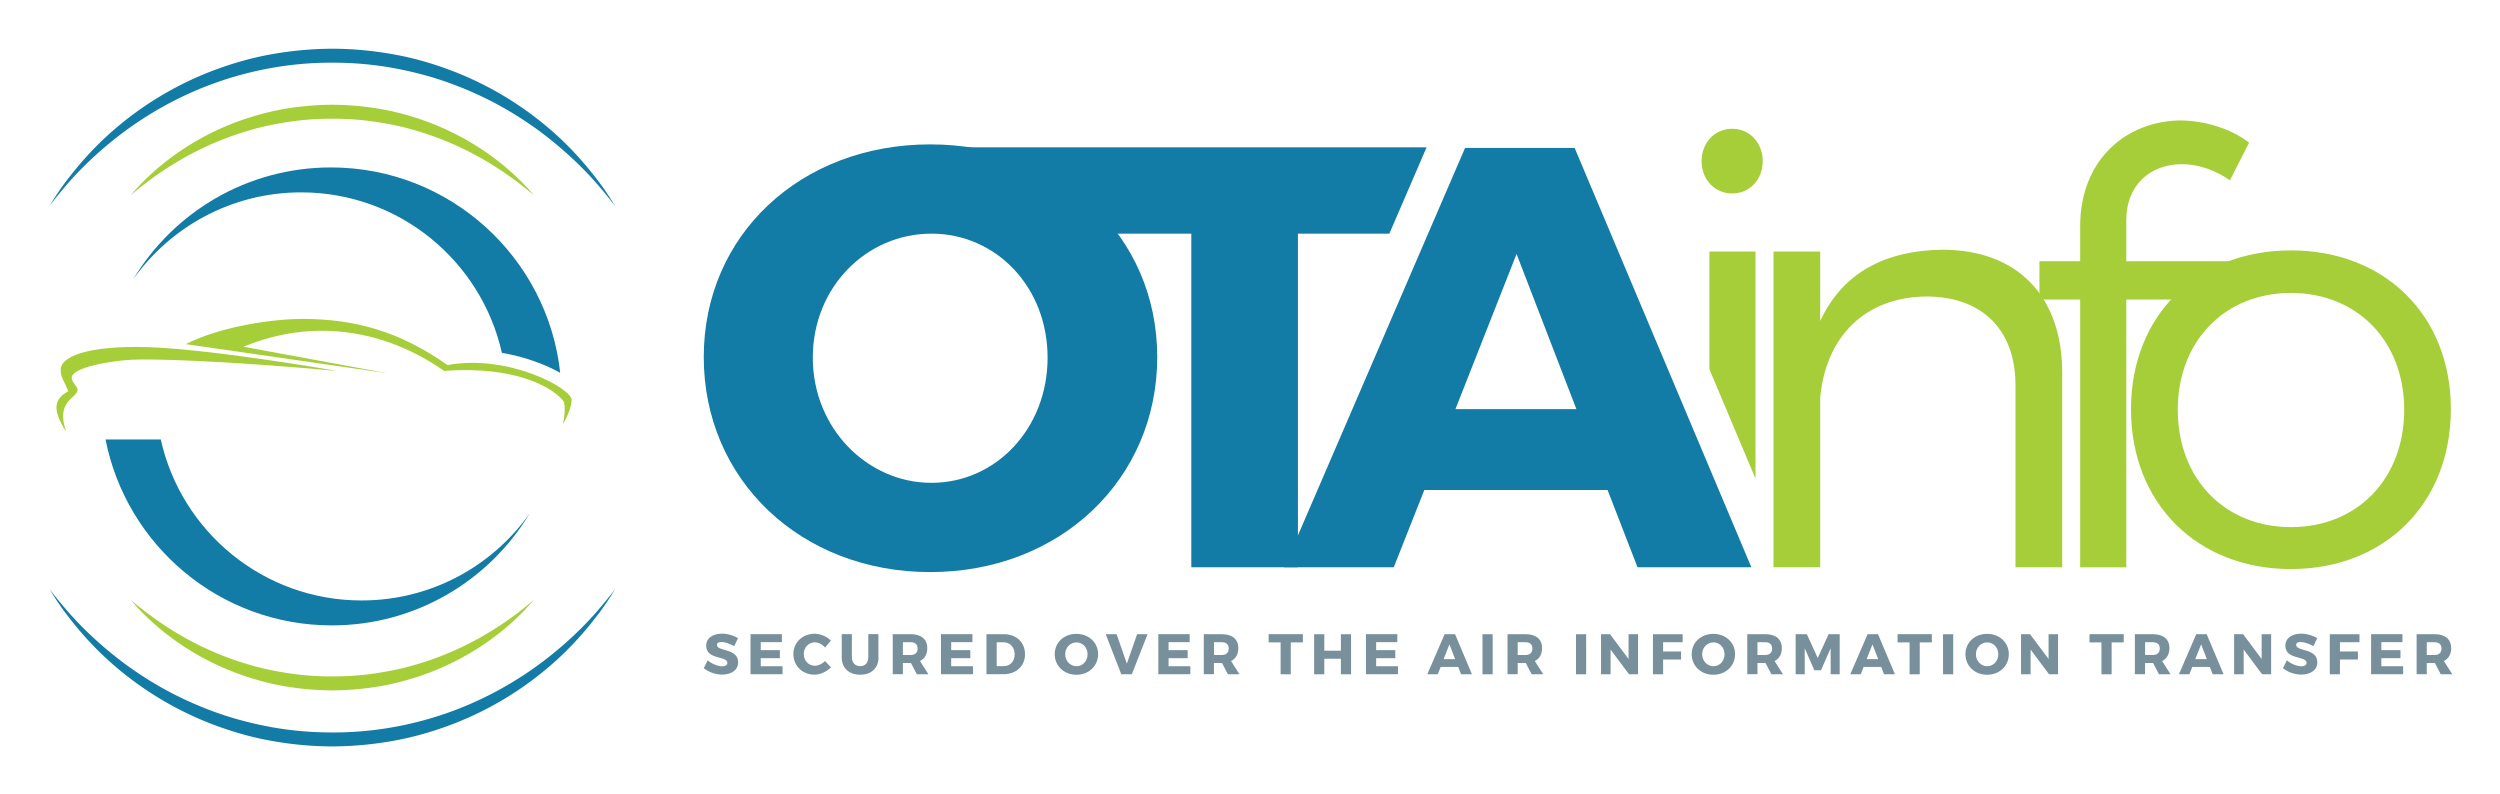 <svg xmlns="http://www.w3.org/2000/svg" role="img" viewBox="-6.70 56.80 413.14 131.14"><title>OTAinfo logo</title><style>svg {enable-background:new 0 0 400 245}</style><style>.st0{fill:#a6ce39}.st1{fill:#127ba6}.st2{fill:#78909c}</style><g id="XMLID_820_"><g id="XMLID_834_"><g id="XMLID_835_"><g id="XMLID_1066_"><path id="XMLID_1082_" d="M334.09 118.37v32.17h-7.72v-30.09c0-9.2-5.54-14.65-14.75-14.65-10.29.1-16.63 6.83-17.52 16.73v28.01h-7.72V98.37h7.72v11.48c3.66-7.92 10.69-11.68 20.2-11.78 12.46.01 19.79 7.73 19.79 20.3z" class="st0"/><path id="XMLID_1080_" d="M344.68 93.23v6.73h17.48l-2.53 6.34h-14.95v44.25h-7.62V106.3h-6.73v-6.34h6.73v-5.74c0-11.38 8.02-17.52 16.73-17.52 3.96.1 8.02 1.29 11.19 3.66l-3.17 6.24c-2.38-1.68-5.25-2.67-7.92-2.67-5.06-.01-9.21 3.26-9.21 9.3z" class="st0"/><path id="XMLID_1077_" d="M398.32 124.41c0 15.64-10.99 26.43-26.43 26.43s-26.43-10.79-26.43-26.43c0-15.54 10.99-26.23 26.43-26.23 15.45 0 26.43 10.69 26.43 26.23zm-45.13.1c0 11.48 7.82 19.4 18.71 19.4s18.71-7.92 18.71-19.4c0-11.38-7.82-19.3-18.71-19.3-10.9 0-18.71 7.91-18.71 19.3z" class="st0"/><path id="XMLID_1074_" d="M184.54 115.8c0 20.19-16.03 35.54-37.52 35.54-21.38 0-37.42-15.24-37.42-35.54 0-20.19 16.04-35.14 37.42-35.14 21.48 0 37.52 15.04 37.52 35.14zm-56.92.1c0 11.68 9.01 20.69 19.6 20.69 10.69 0 19.2-9.01 19.2-20.69 0-11.68-8.51-20.49-19.2-20.49s-19.6 8.8-19.6 20.49z" class="st1"/><path id="XMLID_1073_" d="M229.05 81.15h-76.79l17.22 14.26h20.69v55.13h17.62V95.41h15.11z" class="st1"/><path id="XMLID_1070_" d="M228.68 137.77l-5.05 12.77h-18.11l29.89-69.29h18.11l29.2 69.29h-18.81l-4.95-12.77h-30.28zm15.24-39l-10.1 25.64h19.99l-9.89-25.64z" class="st1"/><g id="XMLID_1067_"><path id="XMLID_1069_" d="M275.79 117.82l7.62 18.09V98.37h-7.62z" class="st0"/><path id="XMLID_1068_" d="M279.55 88.77c2.87 0 5.05-2.27 5.05-5.34s-2.18-5.35-5.05-5.35c-2.87 0-5.05 2.28-5.05 5.35s2.18 5.34 5.05 5.34z" class="st0"/></g></g><g id="XMLID_836_"><path id="XMLID_1064_" d="M115.26 162.27l-.63 1.31c-.7-.41-1.58-.69-2.12-.69-.44 0-.73.16-.73.48 0 1.14 3.5.49 3.5 2.89 0 1.32-1.17 2.02-2.65 2.02-1.11 0-2.24-.42-3.03-1.06l.65-1.3c.68.6 1.7.99 2.39.99.53 0 .86-.2.86-.58 0-1.17-3.5-.47-3.5-2.82 0-1.22 1.05-2 2.64-2 .97.02 1.94.31 2.62.76z" class="st2"/><path id="XMLID_1062_" d="M119.02 162.93v1.31h3.16v1.33h-3.16v1.33h3.6v1.32h-5.29v-6.62h5.18v1.32h-3.49z" class="st2"/><path id="XMLID_1060_" d="M130.61 162.66l-.97 1.15c-.43-.53-1.08-.86-1.67-.86-1.05 0-1.84.83-1.84 1.92 0 1.11.79 1.95 1.84 1.95.56 0 1.2-.3 1.67-.78l.98 1.04c-.71.73-1.76 1.21-2.73 1.21-2 0-3.48-1.47-3.48-3.41 0-1.91 1.52-3.35 3.54-3.35.98.02 2 .45 2.66 1.13z" class="st2"/><path id="XMLID_1058_" d="M138.48 165.44c0 1.75-1.16 2.86-3.02 2.86s-3.06-1.11-3.06-2.86v-3.84h1.68v3.84c0 .9.58 1.45 1.38 1.45.79 0 1.33-.55 1.33-1.45v-3.84h1.67v3.84z" class="st2"/><path id="XMLID_1055_" d="M143.84 166.36h-1.33v1.86h-1.68v-6.62h2.96c1.75 0 2.75.83 2.75 2.31 0 1.01-.43 1.74-1.2 2.13l1.39 2.19h-1.91l-.98-1.87zm-.05-1.32c.73 0 1.15-.37 1.15-1.07 0-.69-.43-1.04-1.15-1.04h-1.28v2.11h1.28z" class="st2"/><path id="XMLID_1053_" d="M150.49 162.93v1.31h3.16v1.33h-3.16v1.33h3.6v1.32h-5.29v-6.62h5.2v1.32h-3.51z" class="st2"/><path id="XMLID_1050_" d="M159.17 161.6c2.08 0 3.52 1.34 3.52 3.31 0 1.96-1.46 3.31-3.59 3.31h-2.78v-6.62h2.85zm-1.16 5.28h1.2c1.03 0 1.77-.79 1.77-1.96s-.78-1.98-1.84-1.98h-1.13v3.94z" class="st2"/><path id="XMLID_1047_" d="M174.77 164.91c0 1.93-1.53 3.4-3.59 3.4-2.04 0-3.58-1.46-3.58-3.4 0-1.93 1.53-3.36 3.58-3.36s3.59 1.44 3.59 3.36zm-5.44.01c0 1.12.86 1.98 1.87 1.98 1.02 0 1.83-.86 1.83-1.98s-.81-1.96-1.83-1.96-1.87.84-1.87 1.96z" class="st2"/><path id="XMLID_1045_" d="M178.6 168.23l-2.57-6.62h1.8l1.69 4.87 1.69-4.87h1.73l-2.6 6.62h-1.74z" class="st2"/><path id="XMLID_1043_" d="M186.41 162.93v1.31h3.16v1.33h-3.16v1.33h3.6v1.32h-5.29v-6.62h5.18v1.32h-3.49z" class="st2"/><path id="XMLID_1040_" d="M195.24 166.36h-1.33v1.86h-1.68v-6.62h2.96c1.75 0 2.75.83 2.75 2.31 0 1.01-.43 1.74-1.2 2.13l1.39 2.19h-1.91l-.98-1.87zm-.04-1.32c.73 0 1.15-.37 1.15-1.07 0-.69-.43-1.04-1.15-1.04h-1.28v2.11h1.28z" class="st2"/><path id="XMLID_1038_" d="M206.61 162.96v5.27h-1.68v-5.27h-1.98v-1.36h5.66v1.36h-2z" class="st2"/><path id="XMLID_1036_" d="M214.89 168.23v-2.57h-2.74v2.57h-1.68v-6.62h1.68v2.72h2.74v-2.72h1.68v6.62h-1.68z" class="st2"/><path id="XMLID_1034_" d="M220.72 162.93v1.31h3.16v1.33h-3.16v1.33h3.6v1.32h-5.29v-6.62h5.18v1.32h-3.49z" class="st2"/><path id="XMLID_1031_" d="M231.38 167.01l-.48 1.22h-1.73l2.86-6.62h1.73l2.79 6.62h-1.8l-.47-1.22h-2.9zm1.45-3.73l-.97 2.45h1.91l-.94-2.45z" class="st2"/><path id="XMLID_1029_" d="M238.29 168.23v-6.62h1.68v6.62h-1.68z" class="st2"/><path id="XMLID_1026_" d="M245.44 166.36h-1.33v1.86h-1.68v-6.62h2.96c1.75 0 2.75.83 2.75 2.31 0 1.01-.43 1.74-1.2 2.13l1.39 2.19h-1.91l-.98-1.87zm-.05-1.32c.73 0 1.15-.37 1.15-1.07 0-.69-.43-1.04-1.15-1.04h-1.28v2.11h1.28z" class="st2"/><path id="XMLID_922_" d="M253.74 168.23v-6.62h1.68v6.62h-1.68z" class="st2"/><path id="XMLID_920_" d="M262.51 168.23l-3.05-4.08v4.08h-1.58v-6.62h1.49l3.06 4.09v-4.09H264v6.62h-1.49z" class="st2"/><path id="XMLID_918_" d="M268.14 162.93v1.53h2.97v1.33h-2.97v2.44h-1.68v-6.62h4.91v1.32h-3.23z" class="st2"/><path id="XMLID_915_" d="M280.03 164.91c0 1.93-1.53 3.4-3.59 3.4-2.04 0-3.58-1.46-3.58-3.4 0-1.93 1.53-3.36 3.58-3.36 2.06 0 3.59 1.44 3.59 3.36zm-5.44.01c0 1.12.86 1.98 1.87 1.98 1.02 0 1.83-.86 1.83-1.98s-.81-1.96-1.83-1.96-1.87.84-1.87 1.96z" class="st2"/><path id="XMLID_912_" d="M285.06 166.36h-1.33v1.86h-1.68v-6.62h2.96c1.75 0 2.75.83 2.75 2.31 0 1.01-.43 1.74-1.2 2.13l1.39 2.19h-1.91l-.98-1.87zm-.05-1.32c.73 0 1.15-.37 1.15-1.07 0-.69-.43-1.04-1.15-1.04h-1.28v2.11h1.28z" class="st2"/><path id="XMLID_910_" d="M295.83 168.23l-.01-4.3-1.59 3.64h-1.1l-1.59-3.64v4.3h-1.5v-6.63h1.85l1.8 3.94 1.8-3.94h1.83v6.63h-1.49z" class="st2"/><path id="XMLID_907_" d="M301.28 167.01l-.48 1.22h-1.73l2.86-6.62h1.73l2.79 6.62h-1.8l-.47-1.22h-2.9zm1.46-3.73l-.97 2.45h1.91l-.94-2.45z" class="st2"/><path id="XMLID_904_" d="M310.55 162.96v5.27h-1.68v-5.27h-1.98v-1.36h5.66v1.36h-2z" class="st2"/><path id="XMLID_902_" d="M314.4 168.23v-6.62h1.68v6.62h-1.68z" class="st2"/><path id="XMLID_899_" d="M325.27 164.91c0 1.93-1.53 3.4-3.59 3.4-2.04 0-3.58-1.46-3.58-3.4 0-1.93 1.53-3.36 3.58-3.36 2.06 0 3.59 1.44 3.59 3.36zm-5.44.01c0 1.12.86 1.98 1.87 1.98 1.02 0 1.83-.86 1.83-1.98s-.81-1.96-1.83-1.96-1.87.84-1.87 1.96z" class="st2"/><path id="XMLID_897_" d="M331.92 168.23l-3.05-4.08v4.08h-1.58v-6.62h1.49l3.06 4.09v-4.09h1.57v6.62h-1.49z" class="st2"/><path id="XMLID_895_" d="M342.26 162.96v5.27h-1.68v-5.27h-1.98v-1.36h5.66v1.36h-2z" class="st2"/><path id="XMLID_892_" d="M349.11 166.36h-1.33v1.86h-1.68v-6.62h2.96c1.75 0 2.75.83 2.75 2.31 0 1.01-.43 1.74-1.2 2.13l1.39 2.19h-1.91l-.98-1.87zm-.04-1.32c.73 0 1.15-.37 1.15-1.07 0-.69-.43-1.04-1.15-1.04h-1.28v2.11h1.28z" class="st2"/><path id="XMLID_889_" d="M355.59 167.01l-.48 1.22h-1.73l2.86-6.62h1.73l2.79 6.62h-1.8l-.47-1.22h-2.9zm1.46-3.73l-.97 2.45H358l-.95-2.45z" class="st2"/><path id="XMLID_846_" d="M367.13 168.23l-3.05-4.08v4.08h-1.58v-6.62h1.49l3.06 4.09v-4.09h1.57v6.62h-1.49z" class="st2"/><path id="XMLID_844_" d="M376.23 162.27l-.63 1.31c-.7-.41-1.58-.69-2.12-.69-.44 0-.73.16-.73.48 0 1.14 3.5.49 3.5 2.89 0 1.32-1.17 2.02-2.65 2.02-1.11 0-2.24-.42-3.03-1.06l.65-1.3c.68.6 1.7.99 2.39.99.53 0 .86-.2.86-.58 0-1.17-3.5-.47-3.5-2.82 0-1.22 1.05-2 2.64-2 .97.02 1.94.31 2.62.76z" class="st2"/><path id="XMLID_842_" d="M379.99 162.93v1.53h2.97v1.33h-2.97v2.44h-1.68v-6.62h4.91v1.32h-3.23z" class="st2"/><path id="XMLID_840_" d="M386.83 162.93v1.31h3.16v1.33h-3.16v1.33h3.6v1.32h-5.29v-6.62h5.18v1.32h-3.49z" class="st2"/><path id="XMLID_837_" d="M395.67 166.36h-1.33v1.86h-1.68v-6.62h2.96c1.75 0 2.75.83 2.75 2.31 0 1.01-.43 1.74-1.2 2.13l1.39 2.19h-1.91l-.98-1.87zm-.05-1.32c.73 0 1.15-.37 1.15-1.07 0-.69-.43-1.04-1.15-1.04h-1.28v2.11h1.28z" class="st2"/></g></g></g><g id="XMLID_821_"><path id="XMLID_833_" d="M1.44 90.9l.65-1.05c.44-.68 1.08-1.69 1.99-2.9 1.82-2.41 4.59-5.81 8.6-9.17 3.99-3.38 9.21-6.74 15.35-9.13 3.07-1.19 6.34-2.18 9.74-2.81 3.41-.64 6.91-.97 10.44-.99 3.5.01 7.03.35 10.43.99 3.41.62 6.68 1.62 9.75 2.81a54.723 54.723 0 0 1 15.35 9.13c4.02 3.37 6.78 6.76 8.6 9.17.91 1.21 1.55 2.22 1.99 2.9.43.69.65 1.05.65 1.05s-1.02-1.4-2.99-3.67c-1.96-2.27-5-5.33-9.08-8.42A59.79 59.79 0 0 0 76 74.33c-2.55-1.41-5.36-2.7-8.34-3.78-2.98-1.09-6.16-1.92-9.43-2.52a55.78 55.78 0 0 0-10.04-.87c-6.75-.04-13.49 1.23-19.46 3.39-5.98 2.15-11.16 5.19-15.24 8.26-4.08 3.08-7.12 6.15-9.08 8.42-1.96 2.27-2.97 3.67-2.97 3.67z" class="st1"/><path id="XMLID_832_" d="M14.87 89.09s.19-.22.55-.63c.37-.4.9-1 1.62-1.72a41.81 41.81 0 0 1 6.58-5.33c2.93-1.95 6.65-3.84 10.88-5.18 2.12-.66 4.34-1.23 6.66-1.57 2.31-.35 4.68-.54 7.05-.55 2.37.01 4.74.2 7.05.55 2.31.34 4.54.91 6.66 1.57 4.23 1.34 7.94 3.24 10.88 5.18 2.95 1.93 5.14 3.9 6.58 5.33.73.71 1.26 1.31 1.62 1.72.36.41.55.63.55.63s-.87-.77-2.48-2c-1.6-1.23-3.96-2.9-6.96-4.54a51.152 51.152 0 0 0-10.78-4.37c-2.04-.58-4.2-.99-6.4-1.31-2.2-.31-4.46-.46-6.72-.45-2.26-.01-4.52.14-6.72.45-2.2.32-4.36.73-6.4 1.31-4.1 1.13-7.77 2.73-10.78 4.37a54.182 54.182 0 0 0-6.96 4.54c-1.6 1.23-2.48 2-2.48 2z" class="st0"/><path id="XMLID_830_" d="M94.99 154.1l-.65 1.05c-.44.68-1.08 1.69-1.99 2.9-1.82 2.41-4.59 5.81-8.6 9.17a54.723 54.723 0 0 1-15.35 9.13c-3.07 1.19-6.34 2.18-9.74 2.81-3.41.64-6.92.97-10.44.99a57.42 57.42 0 0 1-10.43-.99c-3.41-.62-6.68-1.62-9.75-2.81a54.723 54.723 0 0 1-15.35-9.13c-4.02-3.37-6.78-6.76-8.6-9.17-.91-1.21-1.55-2.22-1.99-2.9-.43-.69-.65-1.05-.65-1.05s1.02 1.4 2.99 3.67c1.96 2.27 5 5.33 9.08 8.42a59.79 59.79 0 0 0 6.91 4.48c2.55 1.41 5.36 2.7 8.34 3.78 2.98 1.09 6.16 1.92 9.43 2.52 3.27.59 6.65.88 10.03.87 6.76.04 13.5-1.23 19.46-3.39 5.98-2.15 11.16-5.19 15.24-8.26 4.08-3.08 7.12-6.15 9.08-8.42 1.96-2.27 2.98-3.67 2.98-3.67z" class="st1"/><path id="XMLID_829_" d="M81.55 155.91s-.19.22-.55.63c-.37.4-.9 1-1.62 1.72a41.81 41.81 0 0 1-6.58 5.33c-2.93 1.95-6.65 3.84-10.88 5.18-2.12.66-4.34 1.23-6.66 1.57-2.31.35-4.67.54-7.05.55-2.36-.01-4.74-.2-7.04-.55-2.31-.34-4.54-.91-6.66-1.57a44.218 44.218 0 0 1-10.88-5.18c-2.95-1.93-5.14-3.9-6.58-5.33-.73-.71-1.26-1.31-1.62-1.72-.36-.41-.55-.63-.55-.63s.87.77 2.48 2c1.6 1.23 3.96 2.9 6.96 4.54 3.01 1.64 6.68 3.24 10.78 4.37 2.04.58 4.2.99 6.4 1.31 2.21.31 4.46.46 6.73.45 2.24.01 4.52-.14 6.72-.45 2.2-.32 4.36-.73 6.4-1.31 4.1-1.13 7.77-2.73 10.78-4.37 3.01-1.65 5.36-3.31 6.96-4.54 1.59-1.23 2.46-2 2.46-2z" class="st0"/><g id="XMLID_825_"><path id="XMLID_827_" d="M53.06 156.03c-16.24 0-29.82-11.39-33.19-26.61h-9.13c3.44 17.52 18.88 30.73 37.4 30.73 13.88 0 26.03-7.42 32.69-18.5-6.15 8.7-16.29 14.38-27.77 14.38z" class="st1"/><path id="XMLID_826_" d="M43.07 88.59c16.21 0 29.76 11.34 33.17 26.52 3.24.55 5.86 1.52 7.38 2.18.74.32 1.51.7 2.26 1.12-2.08-19.08-18.25-33.94-37.89-33.94-13.88 0-26.03 7.42-32.69 18.5 6.16-8.69 16.3-14.38 27.77-14.38z" class="st1"/></g><g id="XMLID_822_"><path id="XMLID_824_" d="M4.25 128.2c-1.69-2.74-2.7-5.18.34-6.74-.8-1.98-1.26-2.23-1.26-3.62s2.28-3.71 12.64-3.71 32.96 3.96 32.96 3.96c-19.6-1.77-30.39-1.98-33.67-1.85s-10.11 1.22-10.11 2.99c0 .72.97 1.48.97 1.98-.02 1.43-3.73 1.72-1.87 6.99z" class="st0"/><path id="XMLID_823_" d="M57.26 118.47l-33.25-4.8c6.07-3.08 14.84-4.17 19.22-4.17 8.85 0 16.27 2.15 24.02 7.63 10.03-1.85 20.52 3.84 20.52 5.77 0 1.18-.93 3.2-1.43 3.96.51-2.44.17-3.62.17-3.62-1.39-2.07-7.5-6.07-19.81-5.14-9.36-6.57-21.24-8.93-33.17-4l23.73 4.37z" class="st0"/></g></g></g></svg>